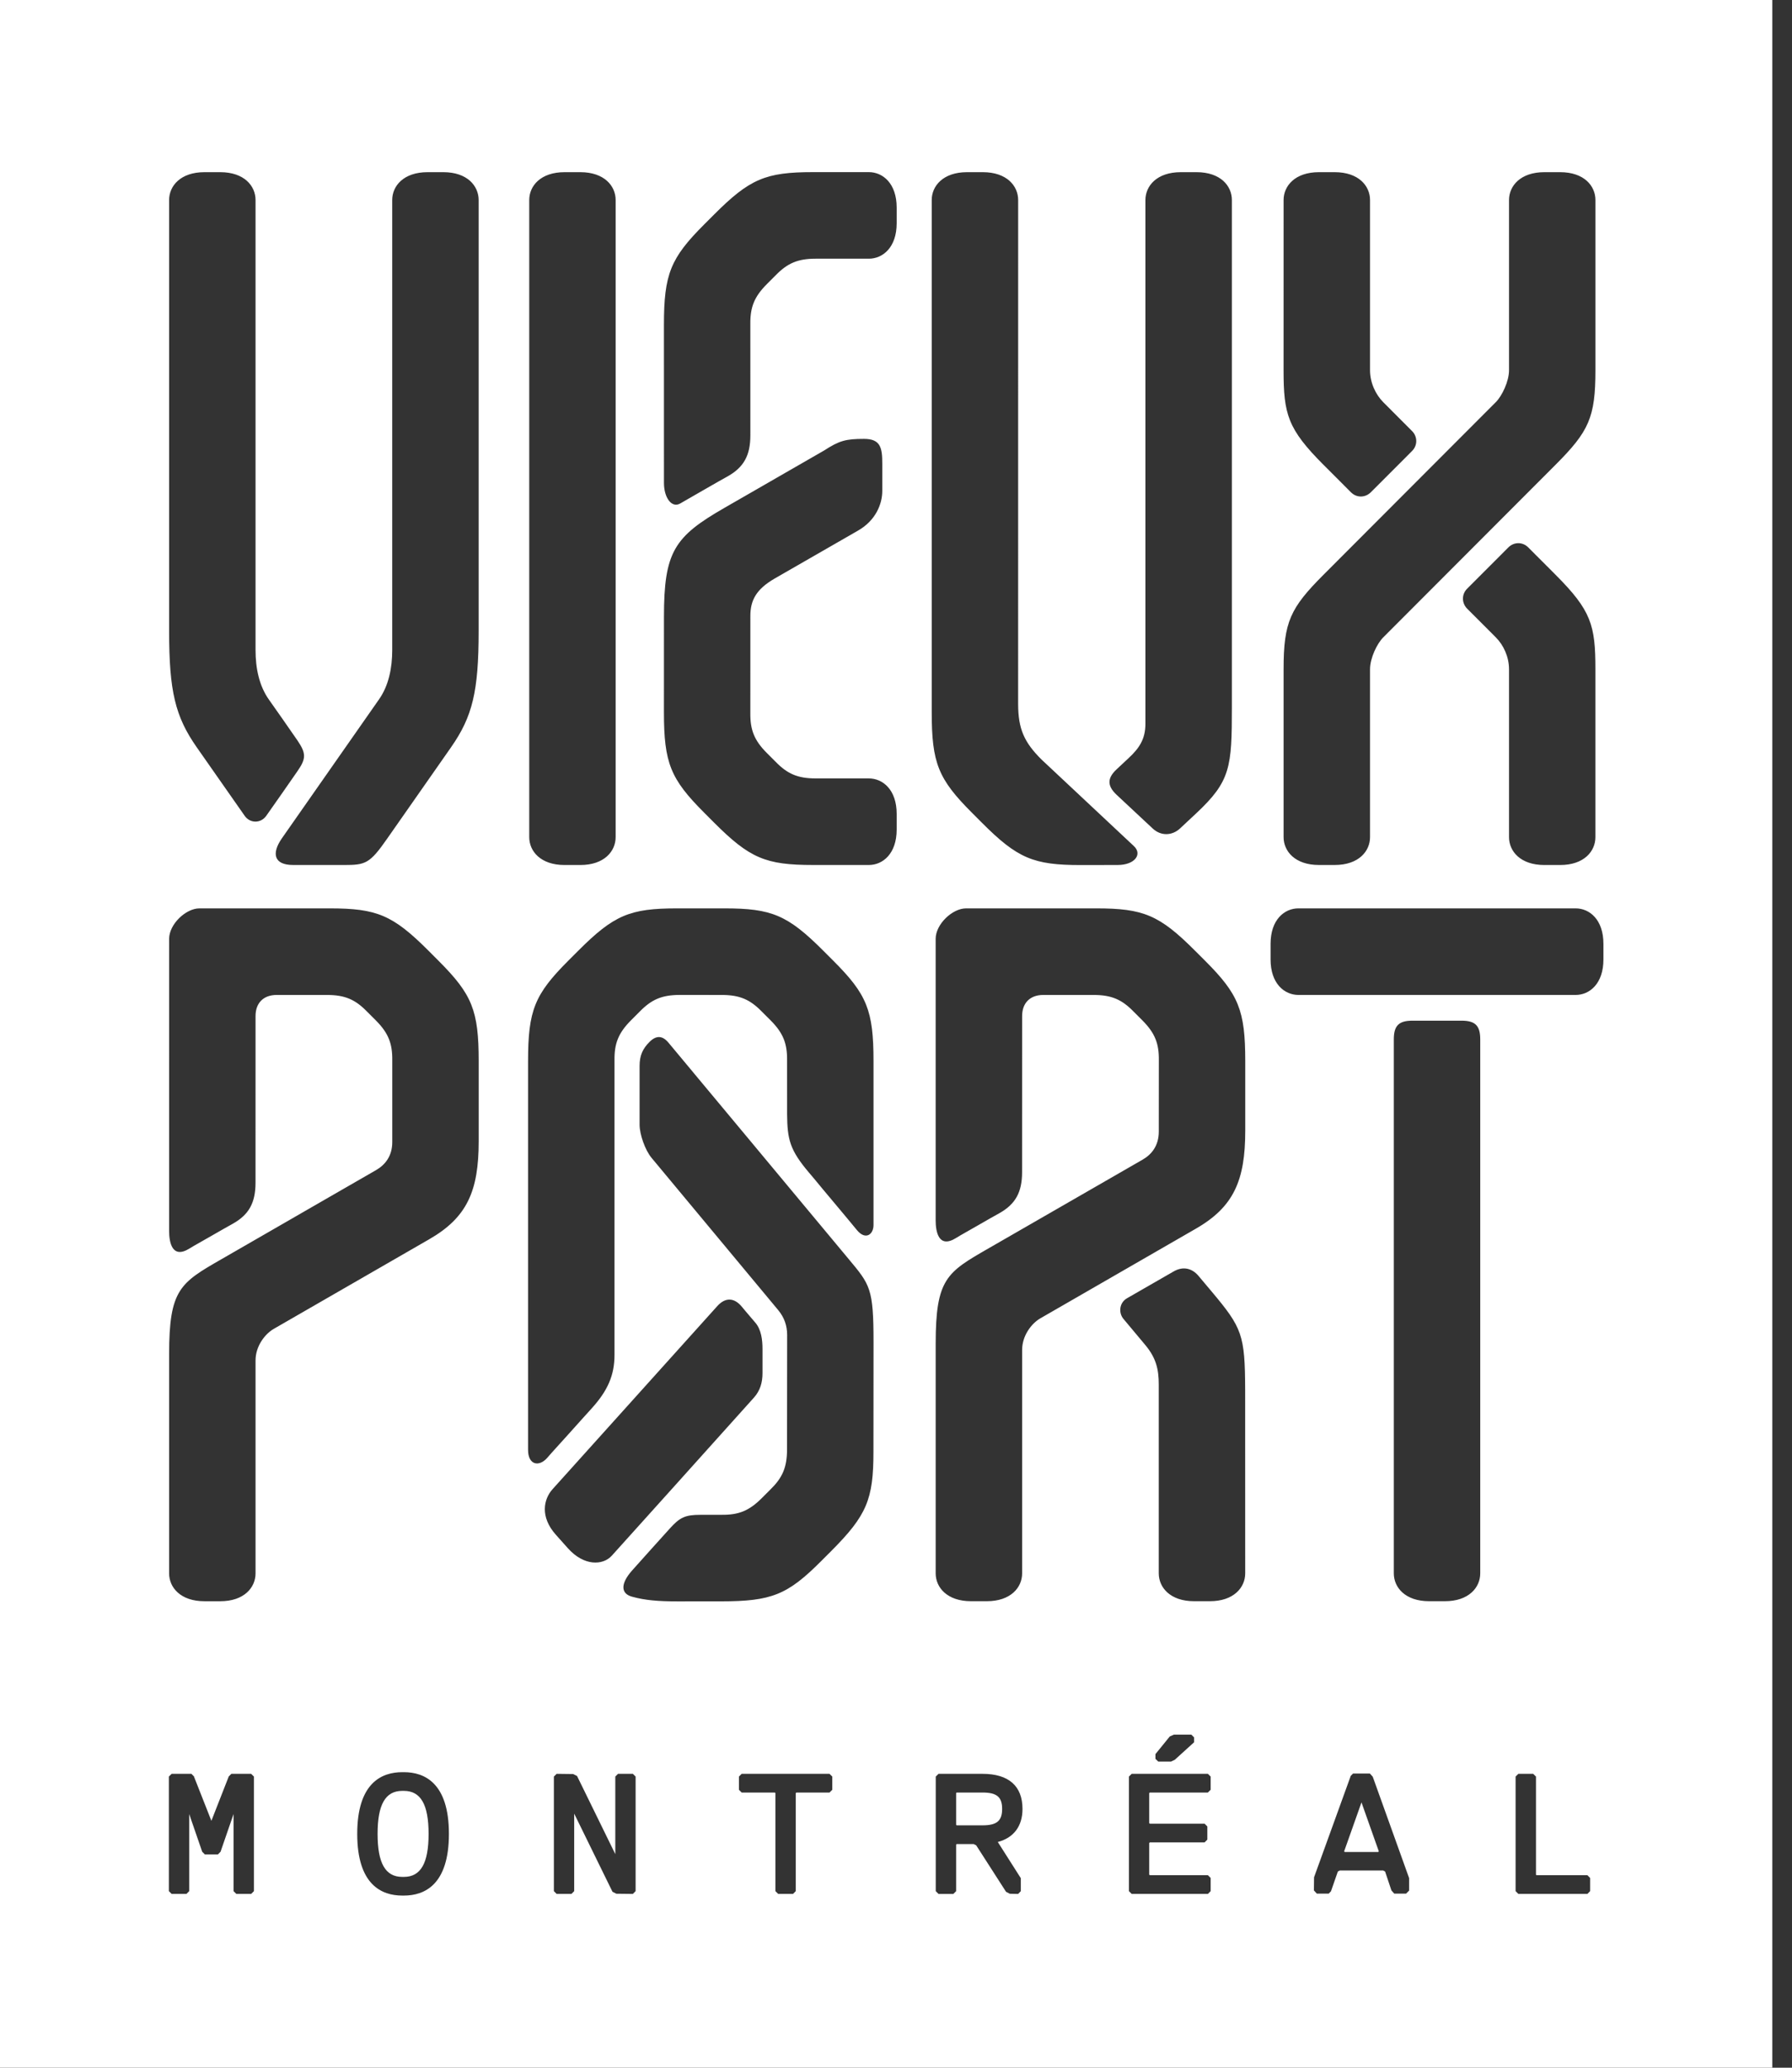 <?xml version="1.0" encoding="UTF-8"?>
<svg width="78px" height="90px" viewBox="0 0 78 90" version="1.1" xmlns="http://www.w3.org/2000/svg" xmlns:xlink="http://www.w3.org/1999/xlink">
    <rect x="0" y="0" width="78" height="90" fill="#333333" stroke="none"/>
    <title>logo-fr</title>
    <g id="Page-1" stroke="none" stroke-width="1" fill="none" fill-rule="evenodd">
        <g id="thumbnail-copy-3" transform="translate(-40, -245)" fill="#FFFFFF" fill-rule="nonzero">
            <g id="logo-fr" transform="translate(40, 245)">
                <path d="M77.143,0 L77.143,90 L0,90 L0,0 L77.143,0 Z M17.581,77.136 L17.508,77.136 C16.615,77.136 15.549,77.602 15.549,79.822 C15.549,82.04 16.615,82.507 17.508,82.507 L17.581,82.507 C18.475,82.507 19.54,82.04 19.54,79.822 C19.54,77.602 18.474,77.136 17.581,77.136 Z M42.764,77.208 L40.851,77.208 L40.73,77.328 L40.73,82.315 L40.851,82.436 L41.496,82.436 L41.617,82.315 L41.617,80.29 L41.641,80.266 L42.382,80.266 L42.49,80.319 L43.779,82.326 L43.792,82.344 L43.955,82.428 L44.315,82.436 L44.433,82.315 L44.433,81.75 L43.431,80.175 C44.126,79.991 44.506,79.483 44.506,78.737 C44.506,77.736 43.903,77.208 42.764,77.208 Z M8.332,77.208 L7.471,77.208 L7.35,77.327 L7.35,82.314 L7.471,82.435 L8.115,82.435 L8.235,82.314 L8.235,78.958 L8.801,80.599 L8.915,80.714 L9.487,80.714 L9.6,80.599 L10.166,78.958 L10.166,82.314 L10.287,82.435 L10.932,82.435 L11.053,82.314 L11.053,77.327 L10.932,77.208 L10.07,77.208 L9.957,77.322 L9.201,79.253 L8.45,77.345 L8.445,77.322 L8.332,77.208 Z M27.547,77.208 L26.901,77.208 L26.782,77.327 L26.782,80.703 L25.117,77.302 L24.949,77.217 L24.229,77.208 L24.109,77.327 L24.109,82.314 L24.229,82.435 L24.873,82.435 L24.993,82.314 L24.993,78.941 L26.659,82.341 L26.827,82.427 L27.547,82.435 L27.666,82.314 L27.666,77.327 L27.547,77.208 Z M36.106,77.208 L32.282,77.208 L32.163,77.327 L32.163,77.902 L32.282,78.022 L33.728,78.022 L33.751,78.046 L33.751,82.314 L33.872,82.435 L34.518,82.435 L34.637,82.314 L34.637,78.046 L34.663,78.022 L36.106,78.022 L36.227,77.902 L36.227,77.327 L36.106,77.208 Z M52.576,77.208 L49.259,77.208 L49.139,77.327 L49.139,82.314 L49.259,82.435 L52.576,82.435 L52.696,82.314 L52.696,81.74 L52.576,81.62 L50.048,81.62 L50.022,81.596 L50.022,80.218 L50.048,80.193 L52.432,80.193 L52.551,80.072 L52.551,79.498 L52.432,79.378 L50.048,79.378 L50.022,79.353 L50.022,78.046 L50.048,78.022 L52.574,78.022 L52.696,77.902 L52.696,77.327 L52.576,77.208 Z M66.734,77.208 L66.089,77.208 L65.969,77.327 L65.969,82.314 L66.089,82.435 L69.094,82.435 L69.214,82.314 L69.214,81.74 L69.094,81.62 L66.878,81.62 L66.856,81.596 L66.856,77.327 L66.734,77.208 Z M59.626,77.194 L58.895,77.194 L58.794,77.296 L57.196,81.712 L57.19,82.282 L57.318,82.423 L57.833,82.423 L57.933,82.32 L58.232,81.46 L58.317,81.416 L60.206,81.416 L60.289,81.46 L60.563,82.281 L60.688,82.423 L61.202,82.423 L61.334,82.29 L61.334,81.746 L59.751,77.333 L59.626,77.194 Z M17.581,77.95 C18.314,77.95 18.655,78.545 18.655,79.822 C18.655,81.097 18.314,81.694 17.581,81.694 L17.508,81.694 C16.775,81.694 16.435,81.097 16.435,79.822 C16.435,78.545 16.775,77.95 17.508,77.95 L17.581,77.95 Z M59.261,78.451 L59.28,78.505 L60.016,80.584 L59.989,80.61 L58.534,80.61 L58.505,80.584 L58.51,80.571 L59.261,78.451 Z M42.764,78.022 C43.388,78.022 43.62,78.216 43.62,78.736 C43.62,79.255 43.388,79.45 42.764,79.45 L41.641,79.45 L41.617,79.426 L41.617,78.046 L41.641,78.022 L42.764,78.022 Z M51.854,75.501 L51.098,75.501 L50.916,75.582 L50.293,76.349 L50.293,76.557 L50.417,76.676 L50.971,76.676 L51.135,76.596 L51.974,75.835 L51.974,75.621 L51.854,75.501 Z M29.097,45.384 C28.828,45.062 28.558,45.064 28.27,45.352 C27.983,45.639 27.839,45.93 27.839,46.396 L27.839,48.956 C27.839,49.372 28.079,50.061 28.36,50.396 C28.369,50.407 28.39,50.433 28.421,50.471 L28.546,50.62 C29.494,51.76 33.637,56.741 33.872,57.023 C34.133,57.337 34.262,57.697 34.262,58.105 L34.257,63.089 C34.257,63.877 34.051,64.324 33.538,64.828 L33.153,65.213 C32.597,65.769 32.138,65.94 31.418,65.933 L30.502,65.934 C29.817,65.934 29.593,66.043 29.146,66.54 C29.006,66.696 27.765,68.068 27.498,68.374 C27.007,68.936 27.017,69.364 27.508,69.497 C28.082,69.656 28.648,69.702 29.479,69.702 L31.38,69.701 C33.587,69.701 34.282,69.412 35.738,67.953 L36.172,67.519 C37.732,65.956 38.018,65.26 38.018,63.195 L38.022,58.427 C38.022,56.07 37.875,55.923 36.93,54.79 C36.93,54.79 35.105,52.599 33.216,50.33 L32.587,49.574 C32.029,48.905 31.483,48.25 30.995,47.663 L30.64,47.237 C29.783,46.208 29.168,45.47 29.097,45.384 Z M14.342,39.538 L8.684,39.538 C8.083,39.538 7.362,40.232 7.362,40.862 L7.361,53.577 C7.361,54.063 7.487,54.814 8.245,54.344 C8.491,54.191 8.644,54.116 9.083,53.861 C9.783,53.456 9.792,53.459 10.144,53.258 C10.826,52.872 11.122,52.363 11.122,51.479 L11.123,44.223 C11.123,43.651 11.474,43.307 12.038,43.307 L14.235,43.307 C15.021,43.307 15.468,43.511 15.971,44.026 L16.355,44.41 C16.912,44.967 17.082,45.428 17.074,46.15 L17.074,49.71 C17.074,50.33 16.755,50.707 16.368,50.931 C16.212,51.02 14.757,51.859 13.239,52.733 L12.76,53.01 C11.163,53.93 9.643,54.806 9.643,54.806 C7.845,55.84 7.361,56.118 7.361,58.947 L7.361,68.483 C7.361,69.095 7.856,69.696 8.9,69.696 L9.586,69.696 C10.63,69.696 11.123,69.095 11.123,68.483 L11.123,59.214 C11.123,58.594 11.53,58.063 11.917,57.84 C12.18,57.689 18.683,53.94 18.683,53.94 C20.333,52.991 20.836,51.838 20.836,49.672 L20.836,46.187 C20.836,43.977 20.548,43.281 19.09,41.821 L18.658,41.388 C17.097,39.826 16.404,39.538 14.342,39.538 Z M47.708,39.538 L42.05,39.538 C41.45,39.538 40.726,40.231 40.726,40.861 L40.726,53.12 C40.726,53.605 40.853,54.357 41.611,53.887 C41.856,53.734 42.011,53.658 42.449,53.403 C43.149,52.998 43.157,53 43.51,52.8 C44.19,52.413 44.488,51.905 44.488,51.022 L44.49,44.223 C44.49,43.651 44.842,43.307 45.406,43.307 L47.602,43.307 C48.387,43.307 48.835,43.511 49.337,44.026 L49.721,44.41 C50.277,44.967 50.45,45.428 50.441,46.15 L50.439,49.252 C50.439,49.872 50.123,50.251 49.736,50.474 C49.399,50.666 43.008,54.348 43.008,54.348 C41.212,55.382 40.727,55.66 40.727,58.489 L40.727,68.482 C40.727,69.094 41.223,69.695 42.267,69.695 L42.952,69.695 C43.996,69.695 44.49,69.094 44.49,68.482 L44.49,58.756 C44.49,58.137 44.895,57.606 45.283,57.382 C45.546,57.231 52.048,53.482 52.048,53.482 C53.7,52.534 54.202,51.38 54.202,49.214 L54.202,46.186 C54.202,43.976 53.914,43.28 52.456,41.82 L52.023,41.388 C50.464,39.825 49.769,39.538 47.708,39.538 Z M63.617,44.426 L61.482,44.426 C60.886,44.426 60.668,44.642 60.668,45.24 L60.668,68.482 C60.668,69.094 61.162,69.695 62.207,69.695 L62.892,69.695 C63.935,69.695 64.43,69.094 64.43,68.482 L64.43,45.24 C64.43,44.642 64.212,44.426 63.617,44.426 Z M52.163,55.53 C51.897,55.216 51.51,55.096 51.087,55.34 C50.734,55.542 49.367,56.328 49.059,56.506 C48.709,56.706 48.684,57.149 48.9,57.406 C49.113,57.662 49.675,58.334 49.849,58.541 C50.324,59.108 50.437,59.606 50.437,60.26 L50.437,68.482 C50.437,69.094 50.933,69.695 51.975,69.695 L52.66,69.695 C53.705,69.695 54.2,69.094 54.2,68.482 L54.198,60.509 C54.191,58.092 54.067,57.797 52.739,56.215 C52.419,55.839 52.406,55.822 52.163,55.53 Z M31.219,56.852 C31.219,56.852 24.431,64.392 24.047,64.823 C23.663,65.254 23.496,66.017 24.193,66.8 L24.717,67.387 C25.414,68.17 26.237,68.142 26.626,67.717 C26.795,67.532 27.987,66.207 29.281,64.768 L29.671,64.334 C31.236,62.592 32.815,60.834 32.815,60.834 C33.087,60.531 33.189,60.176 33.189,59.768 L33.189,58.712 C33.189,58.317 33.135,57.876 32.882,57.576 C32.726,57.393 32.631,57.282 32.548,57.184 L32.426,57.04 C32.384,56.99 32.339,56.936 32.284,56.87 C31.954,56.475 31.569,56.461 31.219,56.852 Z M31.525,39.538 L29.479,39.538 C27.416,39.538 26.723,39.826 25.163,41.388 L24.73,41.821 C23.272,43.282 22.985,43.977 22.985,46.187 L22.985,63.111 C22.985,63.766 23.464,63.868 23.828,63.444 C24.075,63.157 24.267,62.958 24.708,62.464 C25.128,61.993 25.299,61.804 25.445,61.643 L25.541,61.538 C25.605,61.466 25.675,61.389 25.769,61.285 C26.45,60.529 26.747,59.86 26.747,58.977 L26.747,46.149 C26.738,45.428 26.91,44.967 27.465,44.411 L27.85,44.025 C28.354,43.511 28.8,43.306 29.586,43.306 L31.42,43.307 C32.205,43.307 32.651,43.511 33.155,44.026 L33.54,44.41 C34.096,44.968 34.267,45.428 34.259,46.15 L34.26,48.503 C34.27,49.598 34.378,50.06 35.228,51.057 C35.322,51.167 35.392,51.251 35.458,51.329 L35.555,51.447 C35.704,51.627 35.878,51.84 36.298,52.338 C36.811,52.946 37.045,53.235 37.3,53.542 C37.678,53.998 38.021,53.728 38.021,53.322 L38.021,46.187 C38.021,43.977 37.734,43.281 36.275,41.821 L35.842,41.388 C34.282,39.826 33.587,39.538 31.525,39.538 Z M68.582,39.538 L56.515,39.538 C55.905,39.538 55.304,40.033 55.304,41.078 L55.304,41.766 C55.304,42.81 55.905,43.306 56.515,43.306 L68.583,43.306 C69.194,43.306 69.792,42.81 69.792,41.766 L69.792,41.078 C69.792,40.033 69.193,39.538 68.582,39.538 Z M42.78,7.494 L42.093,7.494 C41.05,7.494 40.555,8.094 40.555,8.706 L40.555,31.004 C40.555,33.213 40.841,33.909 42.299,35.369 L42.732,35.803 C44.29,37.366 44.987,37.653 47.047,37.653 L48.643,37.65 C49.401,37.65 49.733,37.18 49.353,36.826 L45.332,33.058 C44.583,32.312 44.316,31.731 44.316,30.635 L44.317,8.706 C44.317,8.094 43.823,7.494 42.78,7.494 Z M66.519,23.826 C66.265,23.573 65.891,23.59 65.655,23.826 C65.621,23.859 65.57,23.911 65.505,23.976 L65.277,24.205 C65.147,24.335 64.998,24.484 64.846,24.636 L64.02,25.463 C63.952,25.531 63.897,25.587 63.858,25.625 C63.611,25.874 63.624,26.254 63.858,26.49 L64.473,27.105 C64.508,27.14 64.544,27.176 64.579,27.211 L64.78,27.412 C64.905,27.538 65.009,27.642 65.064,27.697 L65.107,27.741 C65.443,28.074 65.683,28.591 65.683,29.131 L65.683,36.438 C65.683,37.051 66.179,37.651 67.221,37.651 L67.908,37.651 C68.951,37.651 69.443,37.051 69.443,36.438 L69.443,29.129 C69.443,27.211 69.267,26.576 67.699,25.008 L67.66,24.969 C67.635,24.944 67.599,24.908 67.555,24.863 L67.118,24.426 C67.018,24.326 66.917,24.225 66.824,24.132 Z M19.296,7.494 L18.611,7.494 C17.567,7.494 17.072,8.094 17.072,8.706 L17.072,28.295 C17.072,29.074 16.92,29.846 16.489,30.453 C16.489,30.453 12.503,36.154 12.271,36.487 C11.816,37.139 11.912,37.65 12.76,37.65 L13.949,37.651 C14.007,37.651 14.064,37.651 14.119,37.651 L14.975,37.651 C15.909,37.649 16.091,37.6 16.867,36.482 C17.168,36.05 19.318,32.977 19.603,32.569 L19.634,32.524 C20.564,31.194 20.834,30.095 20.834,27.466 L20.834,8.706 C20.834,8.094 20.339,7.493 19.296,7.494 Z M67.908,7.494 L67.222,7.494 C66.179,7.494 65.683,8.094 65.683,8.706 L65.683,16.113 C65.683,16.599 65.379,17.232 65.108,17.504 L57.616,25.009 C56.159,26.468 55.871,27.069 55.871,29.131 L55.871,36.438 C55.871,37.05 56.367,37.65 57.409,37.65 L58.094,37.65 C59.139,37.65 59.633,37.05 59.633,36.438 L59.633,29.132 C59.633,28.647 59.936,28.013 60.209,27.742 L67.7,20.238 C69.158,18.779 69.444,18.175 69.444,16.114 L69.444,8.706 C69.444,8.094 68.952,7.494 67.908,7.494 Z M25.26,7.494 L24.574,7.494 C23.53,7.494 23.036,8.094 23.036,8.706 L23.036,36.437 C23.036,37.05 23.53,37.651 24.574,37.651 L25.26,37.651 C26.303,37.651 26.797,37.05 26.797,36.437 L26.797,8.706 C26.797,8.094 26.302,7.494 25.26,7.494 Z M37.609,19.103 C36.809,19.103 36.533,19.18 35.868,19.61 C35.868,19.61 34.874,20.183 33.786,20.808 L33.207,21.142 C32.565,21.511 31.945,21.867 31.533,22.105 C29.348,23.361 28.9,24.017 28.9,26.855 L28.899,31.001 C28.899,33.211 29.186,33.906 30.644,35.366 L31.077,35.8 C32.636,37.362 33.331,37.65 35.393,37.65 L37.817,37.65 C38.429,37.65 39.029,37.155 39.029,36.11 L39.029,35.422 C39.029,34.377 38.429,33.882 37.817,33.882 L35.499,33.881 C34.714,33.881 34.268,33.677 33.764,33.161 L33.38,32.777 C32.824,32.221 32.652,31.759 32.66,31.038 L32.661,26.808 C32.661,26.142 32.904,25.653 33.719,25.181 C33.896,25.078 37.189,23.184 37.345,23.096 C38.121,22.654 38.403,21.932 38.403,21.367 L38.403,20.184 C38.403,19.489 38.329,19.103 37.609,19.103 Z M52.082,7.494 L51.396,7.494 C50.352,7.494 49.857,8.094 49.857,8.706 L49.857,31.497 C49.857,32.16 49.598,32.561 49.114,33.008 C49.114,33.008 48.824,33.279 48.604,33.484 C48.215,33.848 48.162,34.183 48.604,34.596 C48.901,34.874 49.912,35.818 50.172,36.061 C50.54,36.406 51.029,36.37 51.361,36.061 C51.659,35.783 52.054,35.414 52.054,35.414 C53.567,34.001 53.62,33.395 53.62,30.765 L53.62,8.706 C53.62,8.094 53.126,7.494 52.082,7.494 Z M9.586,7.494 L8.9,7.494 C7.856,7.494 7.361,8.094 7.361,8.706 L7.361,27.466 C7.361,30.095 7.631,31.193 8.562,32.524 C8.562,32.524 10.419,35.18 10.653,35.513 C10.878,35.835 11.341,35.853 11.587,35.513 C11.823,35.186 12.758,33.838 12.948,33.565 C13.335,33.012 13.322,32.784 12.948,32.23 C12.729,31.905 11.795,30.578 11.707,30.454 C11.276,29.847 11.123,29.075 11.123,28.296 L11.123,8.706 C11.123,8.094 10.63,7.494 9.586,7.494 Z M37.817,7.492 L35.393,7.492 C33.331,7.492 32.636,7.78 31.077,9.343 L30.644,9.776 C29.186,11.236 28.899,11.931 28.899,14.141 L28.9,21.018 C28.9,21.673 29.243,22.127 29.607,21.915 C29.853,21.772 30.182,21.586 30.622,21.331 C31.322,20.926 31.33,20.928 31.683,20.728 C32.364,20.341 32.661,19.833 32.661,18.949 L32.66,14.103 C32.652,13.382 32.824,12.921 33.38,12.365 L33.764,11.98 C34.268,11.466 34.714,11.26 35.499,11.26 L37.817,11.26 C38.429,11.26 39.029,10.765 39.029,9.72 L39.029,9.033 C39.029,7.987 38.429,7.492 37.817,7.492 Z M58.094,7.494 L57.409,7.494 C56.366,7.494 55.871,8.094 55.871,8.706 L55.87,16.115 C55.87,18.033 56.048,18.67 57.615,20.239 L57.761,20.384 C57.939,20.562 58.248,20.871 58.497,21.121 L58.67,21.295 C58.722,21.347 58.768,21.392 58.803,21.428 C59.056,21.681 59.431,21.663 59.666,21.428 C59.717,21.378 59.808,21.287 59.924,21.171 L60.477,20.617 C60.731,20.364 60.993,20.101 61.192,19.902 L61.464,19.628 C61.712,19.38 61.699,18.999 61.464,18.764 C61.368,18.668 61.168,18.467 60.955,18.254 L60.741,18.039 C60.705,18.004 60.671,17.969 60.637,17.935 L60.369,17.666 C60.271,17.568 60.209,17.506 60.209,17.506 C59.875,17.171 59.633,16.655 59.633,16.115 L59.633,8.706 C59.633,8.094 59.139,7.494 58.094,7.494 Z" id="Combined-Shape"></path>
            </g>
        </g>
    </g>
</svg>